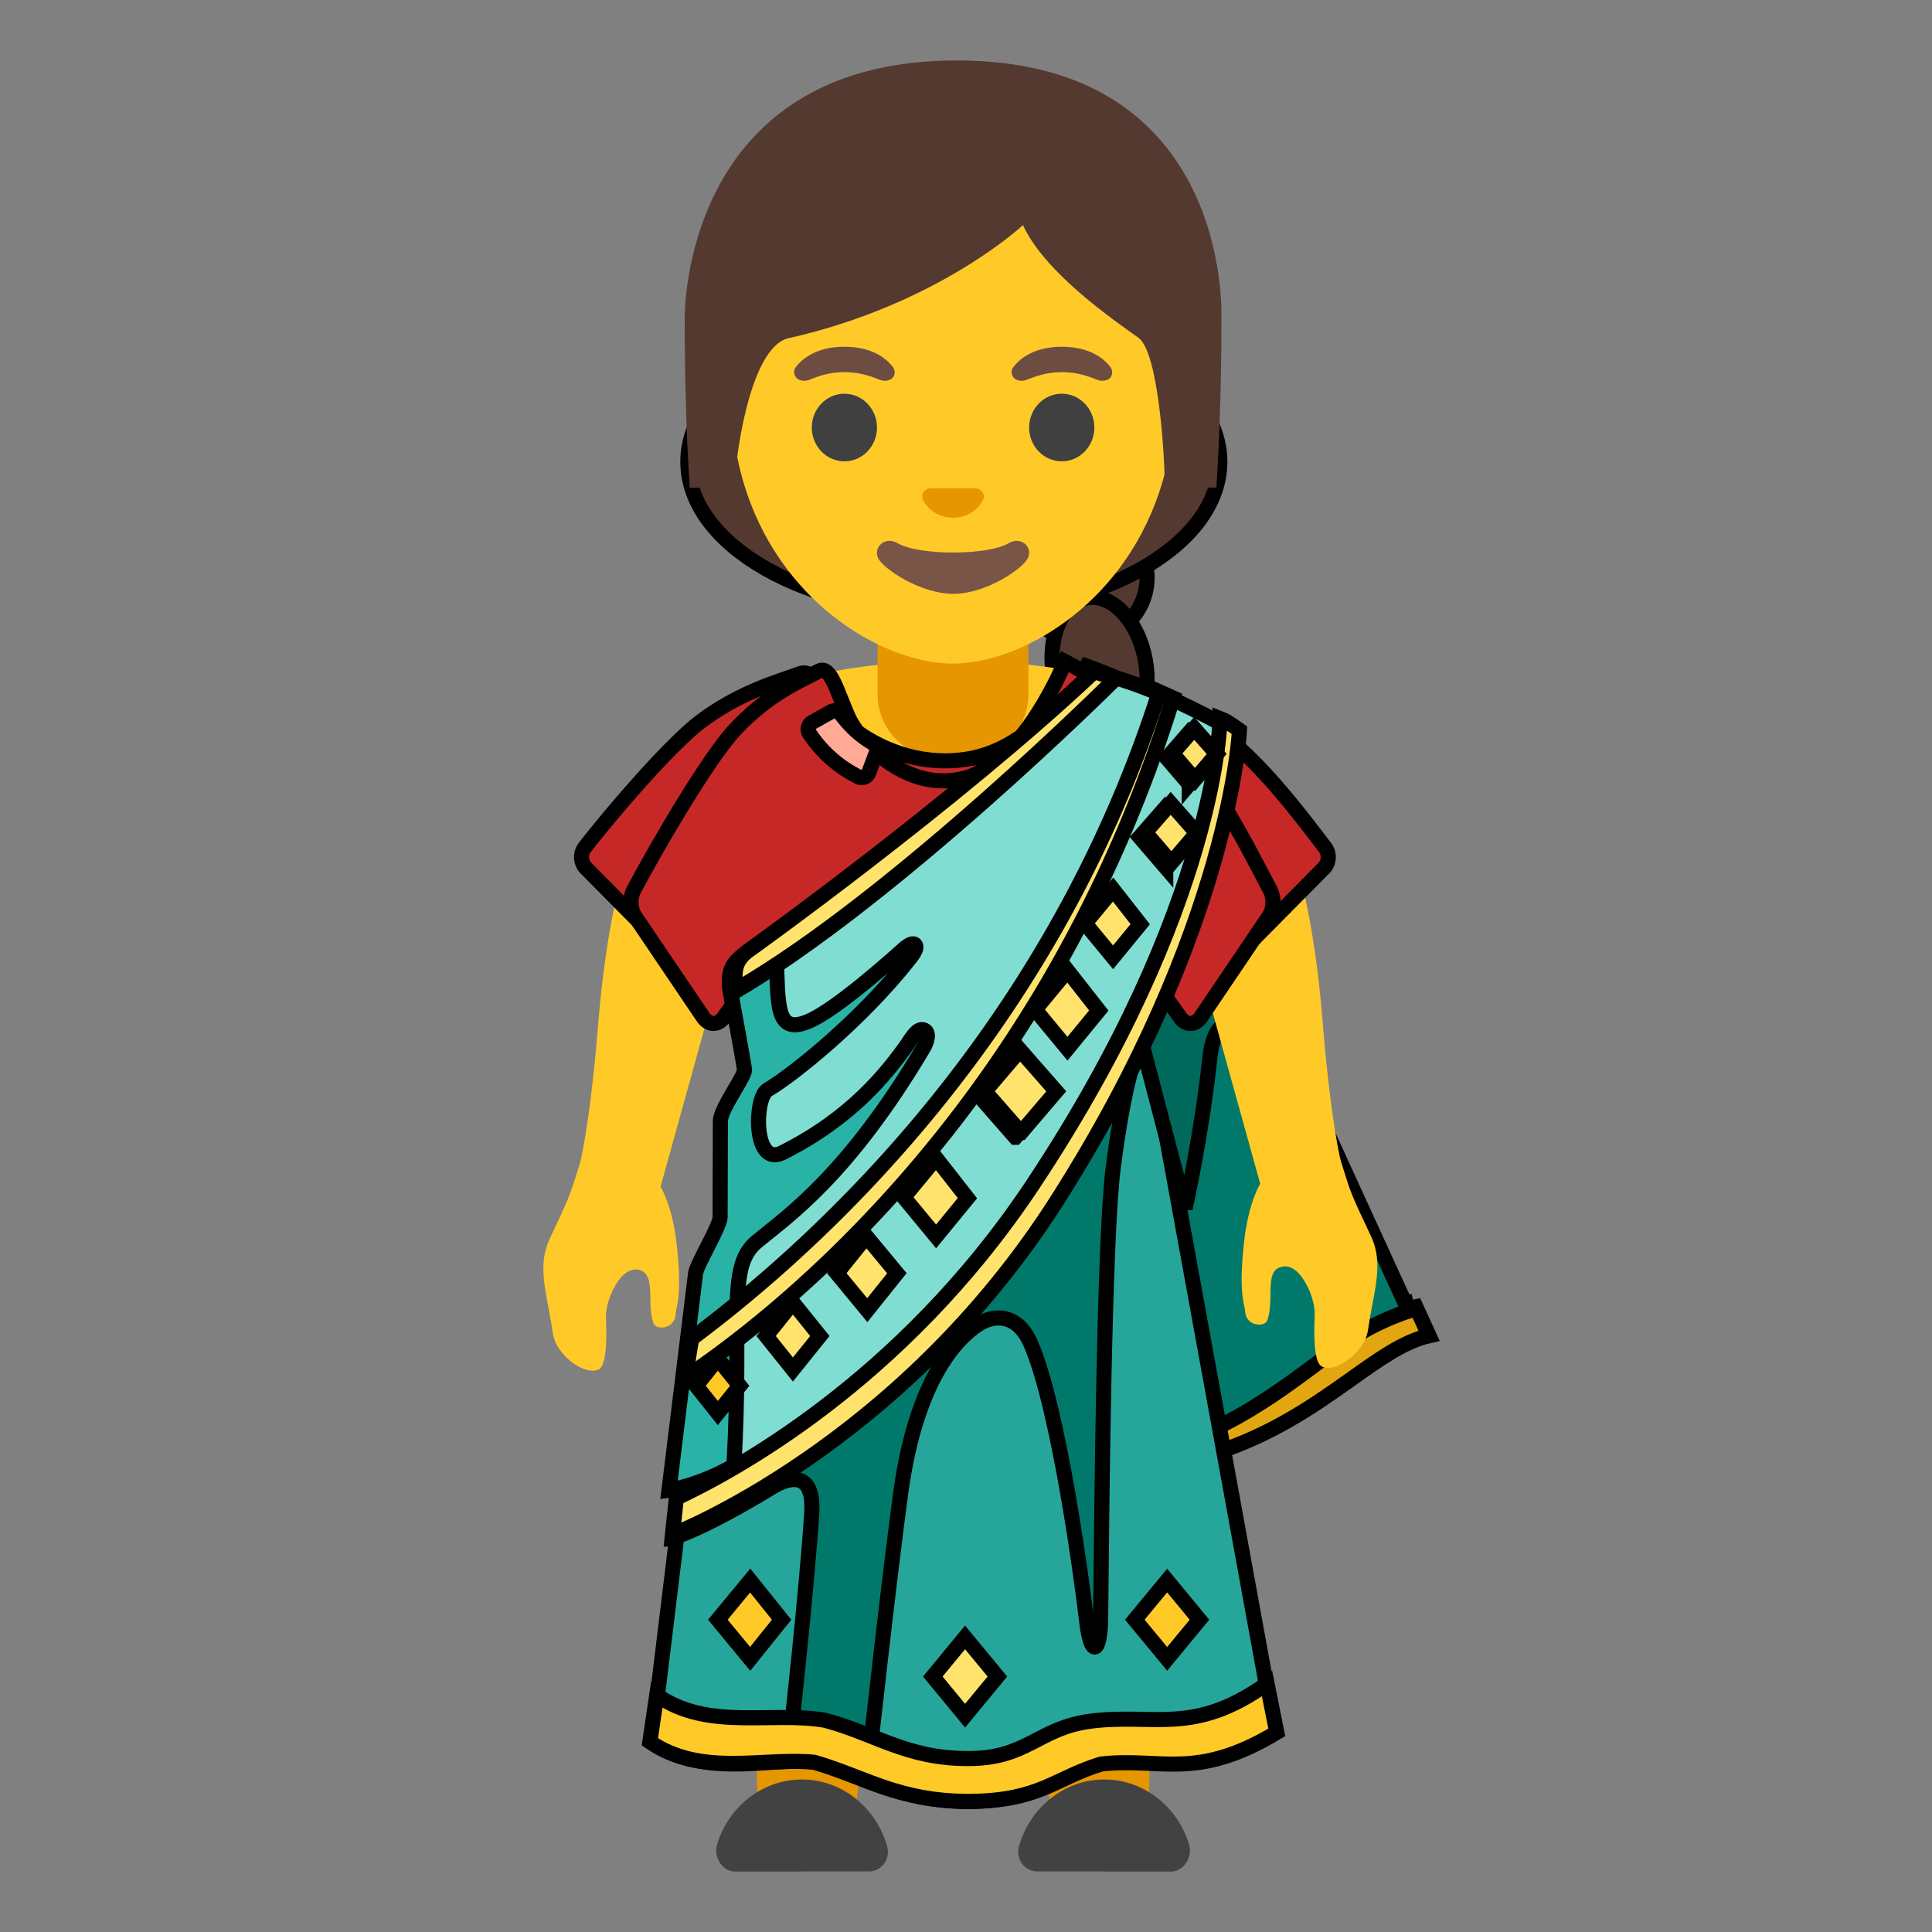 <svg xmlns="http://www.w3.org/2000/svg" viewBox="0 0 128 128" style="enable-background:new 0 0 128 128" xml:space="preserve"><rect x="0" y="0" width="128" height="128" fill="#808080" stroke="none"/><circle/><g transform="rotate(80 71.512 36.186)" fill="#543930" stroke="null"><ellipse cx="65.531" cy="36.186" rx="7.009" ry="6.729"/><ellipse cx="73.661" cy="36.279" rx="4.112" ry="4.206"/><ellipse cx="79.736" cy="36.279" rx="4.766" ry="3.084"/></g><ellipse fill="#543930" cx="63.194" cy="30.594" rx="17.622" ry="10.015" stroke="null"/><path fill="#ffca28" d="M39.265 90.813c-.99 0-2.47-1.23-2.64-2.48-.08-.59-.19-1.16-.29-1.7-.32-1.67-.59-3.12.08-4.55 1.28-2.69 1.41-3.1 1.71-4.07.07-.22.14-.47.25-.78.27-.81.86-4.47 1.22-8.96.46-5.76 1.31-10.11 2.67-13.69.85-2.24 2.37-3.37 4.51-3.37 1.86 0 3.7.85 4.45 1.24l-2.1 6.85-5.36 19.31.1.19c.81 1.61 1.01 3.62 1.11 5.38.07 1.47-.08 2.19-.16 2.54-.03.15-.05.25-.05.33-.03.62-.51.9-.94.9-.28 0-.48-.11-.54-.31-.18-.52-.19-1.15-.2-1.7-.01-.81-.03-1.65-.77-1.82l-.18-.02c-.33 0-.62.15-.91.44-.55.57-1.12 1.81-1.08 2.8.03.73.12 2.94-.42 3.35-.12.08-.28.12-.46.12z"/><path fill="#e59600" d="m69.863 121.405-5.15-35.06c-.15-.76-.81-1.27-1.56-1.27s-1.41.51-1.55 1.22l-5.17 35.11-6.2.24-1.03-46.03h27.88l-1.02 46.03-6.2-.24z"/><path fill="#424242" d="M73.163 123.995h4.45c.82-.02 1.41-.96 1.17-1.78-.74-2.49-2.99-4.32-5.62-4.32-2.68 0-4.96 1.9-5.66 4.46-.22.82.39 1.63 1.21 1.63h4.45v.01zm-20.04 0h-4.45c-.82-.02-1.41-.96-1.17-1.78.74-2.49 2.99-4.32 5.62-4.32 2.68 0 4.96 1.9 5.66 4.46.22.82-.39 1.63-1.21 1.63h-4.45v.01z"/><path fill="#ffca28" d="M72.813 44.865c-2.41-.64-5.58-1.06-9.54-1.06h-.16c-3.96 0-7.18.42-9.57 1.06-7.55 2.01-9.46 6.56-11.71 12.65l7.37 3.2v17.28h28v-17.28l7.28-3.2c-2.25-6.09-4.12-10.64-11.67-12.65z"/><path fill="#e59600" d="M63.143 40.715h-5v5.3c0 2.4 2.03 4.34 4.54 4.34h.91c2.51 0 4.54-1.94 4.54-4.34v-5.3h-4.99z"/><path fill="#ffca28" d="M63.133 8.385c7.63 0 14.69 5.67 14.69 17.7 0 9.66-5.98 15.38-11.19 17.22-1.24.44-2.44.66-3.5.66s-2.25-.22-3.48-.65c-5.21-1.84-11.21-7.55-11.21-17.23 0-12.03 7.07-17.7 14.69-17.7z"/><path fill="#543930" d="M63.393 4.005c-18.18 0-18.03 16.81-18.03 17.08 0 3.44.08 7.33.33 11.23l2.98-.01c-.03-1.29.88-9.3 3.58-9.9 9.91-2.23 15.52-7.49 15.52-7.49 1.46 3.18 6.02 6.29 7.66 7.47 1.35.97 1.76 8.22 1.73 9.92h3.42c0-.02.01-.05.01-.07.25-3.88.33-7.74.33-11.16 0-.26.65-17.07-17.53-17.07z"/><path fill="#795548" d="M66.833 35.985c-1.4.83-5.97.83-7.37 0-.8-.48-1.62.25-1.29.98.33.72 2.82 2.38 4.98 2.38 2.16 0 4.62-1.66 4.95-2.38.34-.73-.47-1.46-1.27-.98z"/><path fill="#e59600" d="M64.833 32.395a.737.737 0 0 0-.14-.04h-3.1c-.05.01-.1.02-.14.04-.28.11-.44.4-.3.72s.75 1.18 1.99 1.18 1.86-.87 1.99-1.18c.14-.31-.02-.6-.3-.72z"/><g fill="#404040"><ellipse ry="2.24" rx="2.16" cy="28.325" cx="55.943"/><ellipse ry="2.24" rx="2.16" cy="28.325" cx="70.343"/></g><path fill="#6d4c41" d="M67.143 24.315c.41-.54 1.36-1.34 3.21-1.34s2.8.79 3.21 1.34c.18.24.14.52.01.69-.12.16-.46.3-.84.17-.38-.13-1.13-.51-2.37-.52-1.25.01-1.99.39-2.37.52-.38.13-.73-.01-.84-.17a.54.54 0 0 1-.01-.69zm-14.41 0c.41-.54 1.36-1.34 3.21-1.34s2.8.79 3.21 1.34c.18.24.14.52.01.69-.12.16-.46.3-.84.17-.38-.13-1.13-.51-2.37-.52-1.25.01-1.99.39-2.37.52-.38.13-.73-.01-.84-.17a.54.54 0 0 1-.01-.69z"/><path stroke="null" fill="#E2A610" d="M93.634 86.21c-2.386.554-4.279 1.977-6.36 3.456-2.32 1.67-4.828 3.463-8.3 4.529l.457 2.39c4.462-1.22 7.544-3.42 10.047-5.188 1.898-1.355 3.546-2.532 5.2-2.902l-1.044-2.286v.001z"/><path stroke="null" fill="#FFF59D" d="m62.884 115.724-.122 1.423a.554.554 0 0 0 .463.591c.867.13 2.692.21 4.493-.129a.55.55 0 0 0 .427-.622l-.244-1.491c-.043-.308-.33-.543-.629-.475-1.819.4-3.082.265-3.79.191a.537.537 0 0 0-.598.512z"/><path stroke="null" fill="#FFCA28" d="m79.657 53.977 1.24.647c.804-2.84.963-5.823.963-5.823s-.806-.647-1.239-.844c0 0-.134 2.736-.964 6.02z"/><path stroke="null" fill="#E2A610" d="M58.806 113.906c-2.55-1.411-4.584-1.306-5.26-1.325-.184 1.707-.306 2.896-.306 2.896 1.91.05 2.453.524 5.218 1.368 0-.006.14-1.165.348-2.94v.001zm17.707-1.214c-.94-.012-2.338-.018-3.424.123l-.494.08.195 3.118c.19-.068 1.086-.536 4.273-.4l-.55-2.921z"/><path stroke="null" fill="#00796B" d="m78.773 55.063-6.53 6.297 6.11 34.167c5.17-1.842 8.703-5.293 11.541-7.074 1.648-1.035 3.437-1.596 3.437-1.596L78.773 55.063z"/><path stroke="null" fill="#26A69A" d="m45.075 99.844-1.899 15.62c3.913 2.533 8.564.74 11.194 1.356 2.631.616 5.2 2.532 9.785 2.532s5.872-1.916 8.502-2.532c2.631-.616 6.238 1.232 11.805-2.101l-8.564-46.983c.03-.062-5.444 11.048-13.36 19.304-7.502 7.82-17.464 12.804-17.464 12.804h.001z"/><path stroke="null" fill="#00796B" d="M51.221 98.49c.5-.301 2.765-1.515 2.557 1.77-.33 5.113-1.397 14.713-1.397 14.713s1.196-.012 1.983.265l3.235 1.146s1.288-11.689 2.082-17.511c1.13-8.263 4.285-10.61 5.23-11.19.94-.573 2.491-.69 3.37 1.319 1.88 4.307 3.424 15.915 3.711 18.398.287 2.484.903 2.145.928-.166.073-7.486.232-25.164.836-29.89 1.13-8.836 2.533-9.502 2.533-9.502l-.397-2.162c.012-.025.525-.031-.793-.031-2.124 4.516-6.696 13.093-13.618 20.093-10.498 10.623-16.406 12.046-16.406 12.046l-.489 4.073s1.703-.37 6.635-3.37v-.001z"/><path stroke="null" fill="#00695C" d="m80.971 59.826 4.26 9.341s-4.535-4.153-5.072.894c-.53 5.046-1.642 10.006-1.642 10.006l-5.573-21.282 8.027 1.041z"/><path fill="#ffca28" d="M87.971 90.63c-.18 0-.34-.05-.46-.14-.53-.4-.44-2.61-.41-3.34.04-1-.53-2.23-1.08-2.81-.28-.29-.58-.44-.88-.44h-.04l-.11.01-.13.04c-.67.15-.68.98-.69 1.79-.01.56-.02 1.18-.2 1.71-.1.3-.47.31-.54.31-.44 0-.92-.28-.94-.9 0-.08-.02-.18-.06-.33-.07-.35-.23-1.07-.15-2.54.1-1.76.31-3.77 1.11-5.38l.1-.19-5.36-19.3-2.1-6.87c.76-.4 2.6-1.25 4.45-1.25 2.15 0 3.66 1.14 4.5 3.38 1.38 3.6 2.23 7.95 2.68 13.7.35 4.42.94 8.1 1.21 8.96.08.25.24.76.24.76.31 1.01.43 1.39 1.72 4.1.68 1.43.41 2.87.09 4.54-.11.56-.21 1.12-.29 1.7-.19 1.27-1.67 2.49-2.66 2.49z"/><path stroke="null" fill="#FFCA28" d="M64.155 119.348c-4.67-.018-6.794-1.596-10.212-2.594-3.35-.339-7.483.992-10.889-1.356l.458-3.099c3.357 2.39 7.611 1.06 11.158 1.676 3.302.881 5.401 2.533 9.418 2.533 3.973.03 4.681-2.015 8.136-2.471 4.236-.555 6.824.998 11.72-2.496l.646 3.235c-5.383 3.235-7.66 1.645-11.634 2.095-3.094.943-4.065 2.459-8.8 2.477z"/><path stroke="null" fill="#C62828" d="M87.76 56.11c-1.526-1.977-4.602-6.192-7.788-8.188-3.852-2.348-7.99-3.79-7.99-3.79s-3.076 5.256-7.642 6.113-8.136-1.917-8.99-3.087c-.916-1.356-1.404-2.841-2.326-2.533-1.526.555-3.913 1.208-6.482 3.087-2.155 1.578-6.244 6.427-7.77 8.399-.367.43-.306 1.109.122 1.478l5.2 5.25c.427.431 1.16.431 1.593 0l3.73-3.58.61 2.656c.732 3.087.977 4.442.915 5.804 0 .056 24.647.056 24.647 0-.06-1.355.183-2.717.916-5.804l.61-2.656 3.73 3.58c.427.431 1.16.431 1.593 0l5.2-5.25a1.07 1.07 0 0 0 .122-1.478v-.001z"/><path stroke="null" fill="#C62828" d="M84.129 58.92c-1.312-2.49-3.957-7.8-6.695-10.315-3.312-2.957-6.87-4.773-6.87-4.773s-2.644 6.621-6.57 7.7-6.994-2.414-7.728-3.89c-.787-1.707-1.207-3.577-2-3.19-1.31.7-3.363 1.522-5.572 3.89-1.852 1.986-5.368 8.095-6.68 10.579-.315.543-.263 1.397.105 1.862l4.471 6.614c.367.544.997.544 1.37 0l3.206-4.51.524 3.345c.63 3.889.84 5.596.787 7.312 0 .07 21.188.07 21.188 0-.052-1.707.158-3.423.787-7.312l.525-3.345 3.207 4.51c.367.544.996.544 1.37 0l4.47-6.614c.367-.458.42-1.319.105-1.862z"/><path stroke="null" fill="#80DDD2" d="M73.219 44.738c-8.218 8.33-23.837 20.306-23.837 20.306l1.24 5.455-1.64 3.372.04 7.25-1.769 3.77-2.148 14.922s16.044-7.161 24.79-20.867c9.523-14.632 10.513-21.82 12.005-30.444 0 0-5.086-2.969-8.68-3.764h-.001z"/><path stroke="null" fill="#29B3A6" d="M48.386 65.596s.886 4.823.94 5.262-1.6 2.59-1.6 3.424c0 .835-.017 5.773-.017 6.362 0 .587-1.55 3.135-1.624 3.71-.073.572-1.764 14.375-1.764 14.375s1.972-.288 4.304-1.622c.56-9.91-.507-13.167 1.52-14.848 2.026-1.677 6.005-4.36 11.04-12.843.215-.353.465-1.087-.036-1.2-.415-.097-.897.786-.988.913-1.465 2.071-3.79 4.967-8.332 7.243-1.953.98-1.862-3.694-.958-4.18 1.642-.956 6.14-4.565 9.32-8.584.11-.144.684-.792.427-1.033-.232-.21-.866.403-.866.41 0 0-4.316 3.927-6.196 4.684-2.221.943-1.983-1.184-2.136-4.446-2.325 1.85-3.034 2.373-3.034 2.373z"/><path stroke="null" d="m52.533 90.733-1.776-2.218 1.776-2.218 1.783 2.218-1.783 2.218z" fill="#FFE36C"/><path d="m47.558 93.617-1.44-1.806 1.44-1.799 1.447 1.8-1.447 1.805z" stroke="null" fill="#FFCA28"/><path stroke="null" d="m62.018 81.916-2.142-2.594 2.142-2.594 2.076 2.655-2.076 2.533zm8.704-12.435-2.142-2.594 2.142-2.588 2.076 2.65-2.076 2.532zm3.022-6.057-1.856-2.249 1.856-2.242 1.8 2.298-1.8 2.193zM57.46 86.802l-2.02-2.446 1.96-2.44 2.02 2.44-1.96 2.446z" fill="#FFE36C"/><path d="m49.701 109.904-2.142-2.594 2.142-2.594 2.082 2.594-2.082 2.594zm27.626 0-2.143-2.594 2.143-2.594 2.142 2.594-2.142 2.594z" stroke="null" fill="#FFCA28"/><path d="m63.938 113.669-2.137-2.594 2.136-2.594 2.143 2.594-2.142 2.594z" stroke="null" fill="#FFE36C"/><path stroke="null" fill="#FFA996" d="M56.873 51.465a8.326 8.326 0 0 1-3.247-2.872.524.524 0 0 1 .19-.74l1.226-.69a.514.514 0 0 1 .66.13c.634.82 1.214 1.399 2.135 1.947.226.13.312.413.214.653l-.488 1.294a.5.5 0 0 1-.69.278z"/><path stroke="null" d="m77.233 57.47-1.727-2.01 1.68-1.921 1.727 1.964-1.68 1.966zm1.558-5.51-1.485-1.734 1.439-1.653 1.49 1.69-1.444 1.698zM67.27 75.349l-2.395-2.733 2.331-2.732 2.397 2.733-2.332 2.732zm6.28-30.092-1.431-.442c-9.28 8.74-23.012 18.553-23.012 18.553-.807.642-.893 1.378-.702 2.5 10.676-6.17 25.143-20.61 25.143-20.61h.001z" fill="#FFE36C"/><path fill="#FFE36C" d="M80.832 47.601s-.108 12.348-12.389 30.856C59.664 91.682 48.23 97.647 44.81 99.253c-.09.838-.19 1.741-.26 2.417 0 0 15.09-5.803 25.515-22.186C81.595 61.365 82.116 48.38 82.116 48.38c-.686-.494-.934-.643-1.284-.78v.001z" stroke="null"/><path fill="#FFE36C" d="m77.719 46.24-.916-.41c-7.456 23.38-23.544 37.303-30.968 42.845-.02.083-.032.16-.051.243a63.69 63.69 0 0 0-.35 2.335C52.12 86.75 69.443 72.915 77.719 46.24z" stroke="null"/><path stroke="null" d="m77.608 57.157-1.727-2.009 1.68-1.922 1.727 1.965-1.68 1.966zm1.558-5.509-1.485-1.734 1.439-1.654 1.49 1.691-1.444 1.697zm-11.52 23.387-2.395-2.732 2.331-2.733 2.397 2.734-2.332 2.731zm6.28-30.091-1.432-.443c-9.28 8.74-23.01 18.553-23.01 18.553-.808.642-.894 1.378-.703 2.5 10.676-6.169 25.143-20.61 25.143-20.61h.001z" fill="#FFE36C"/></svg>
